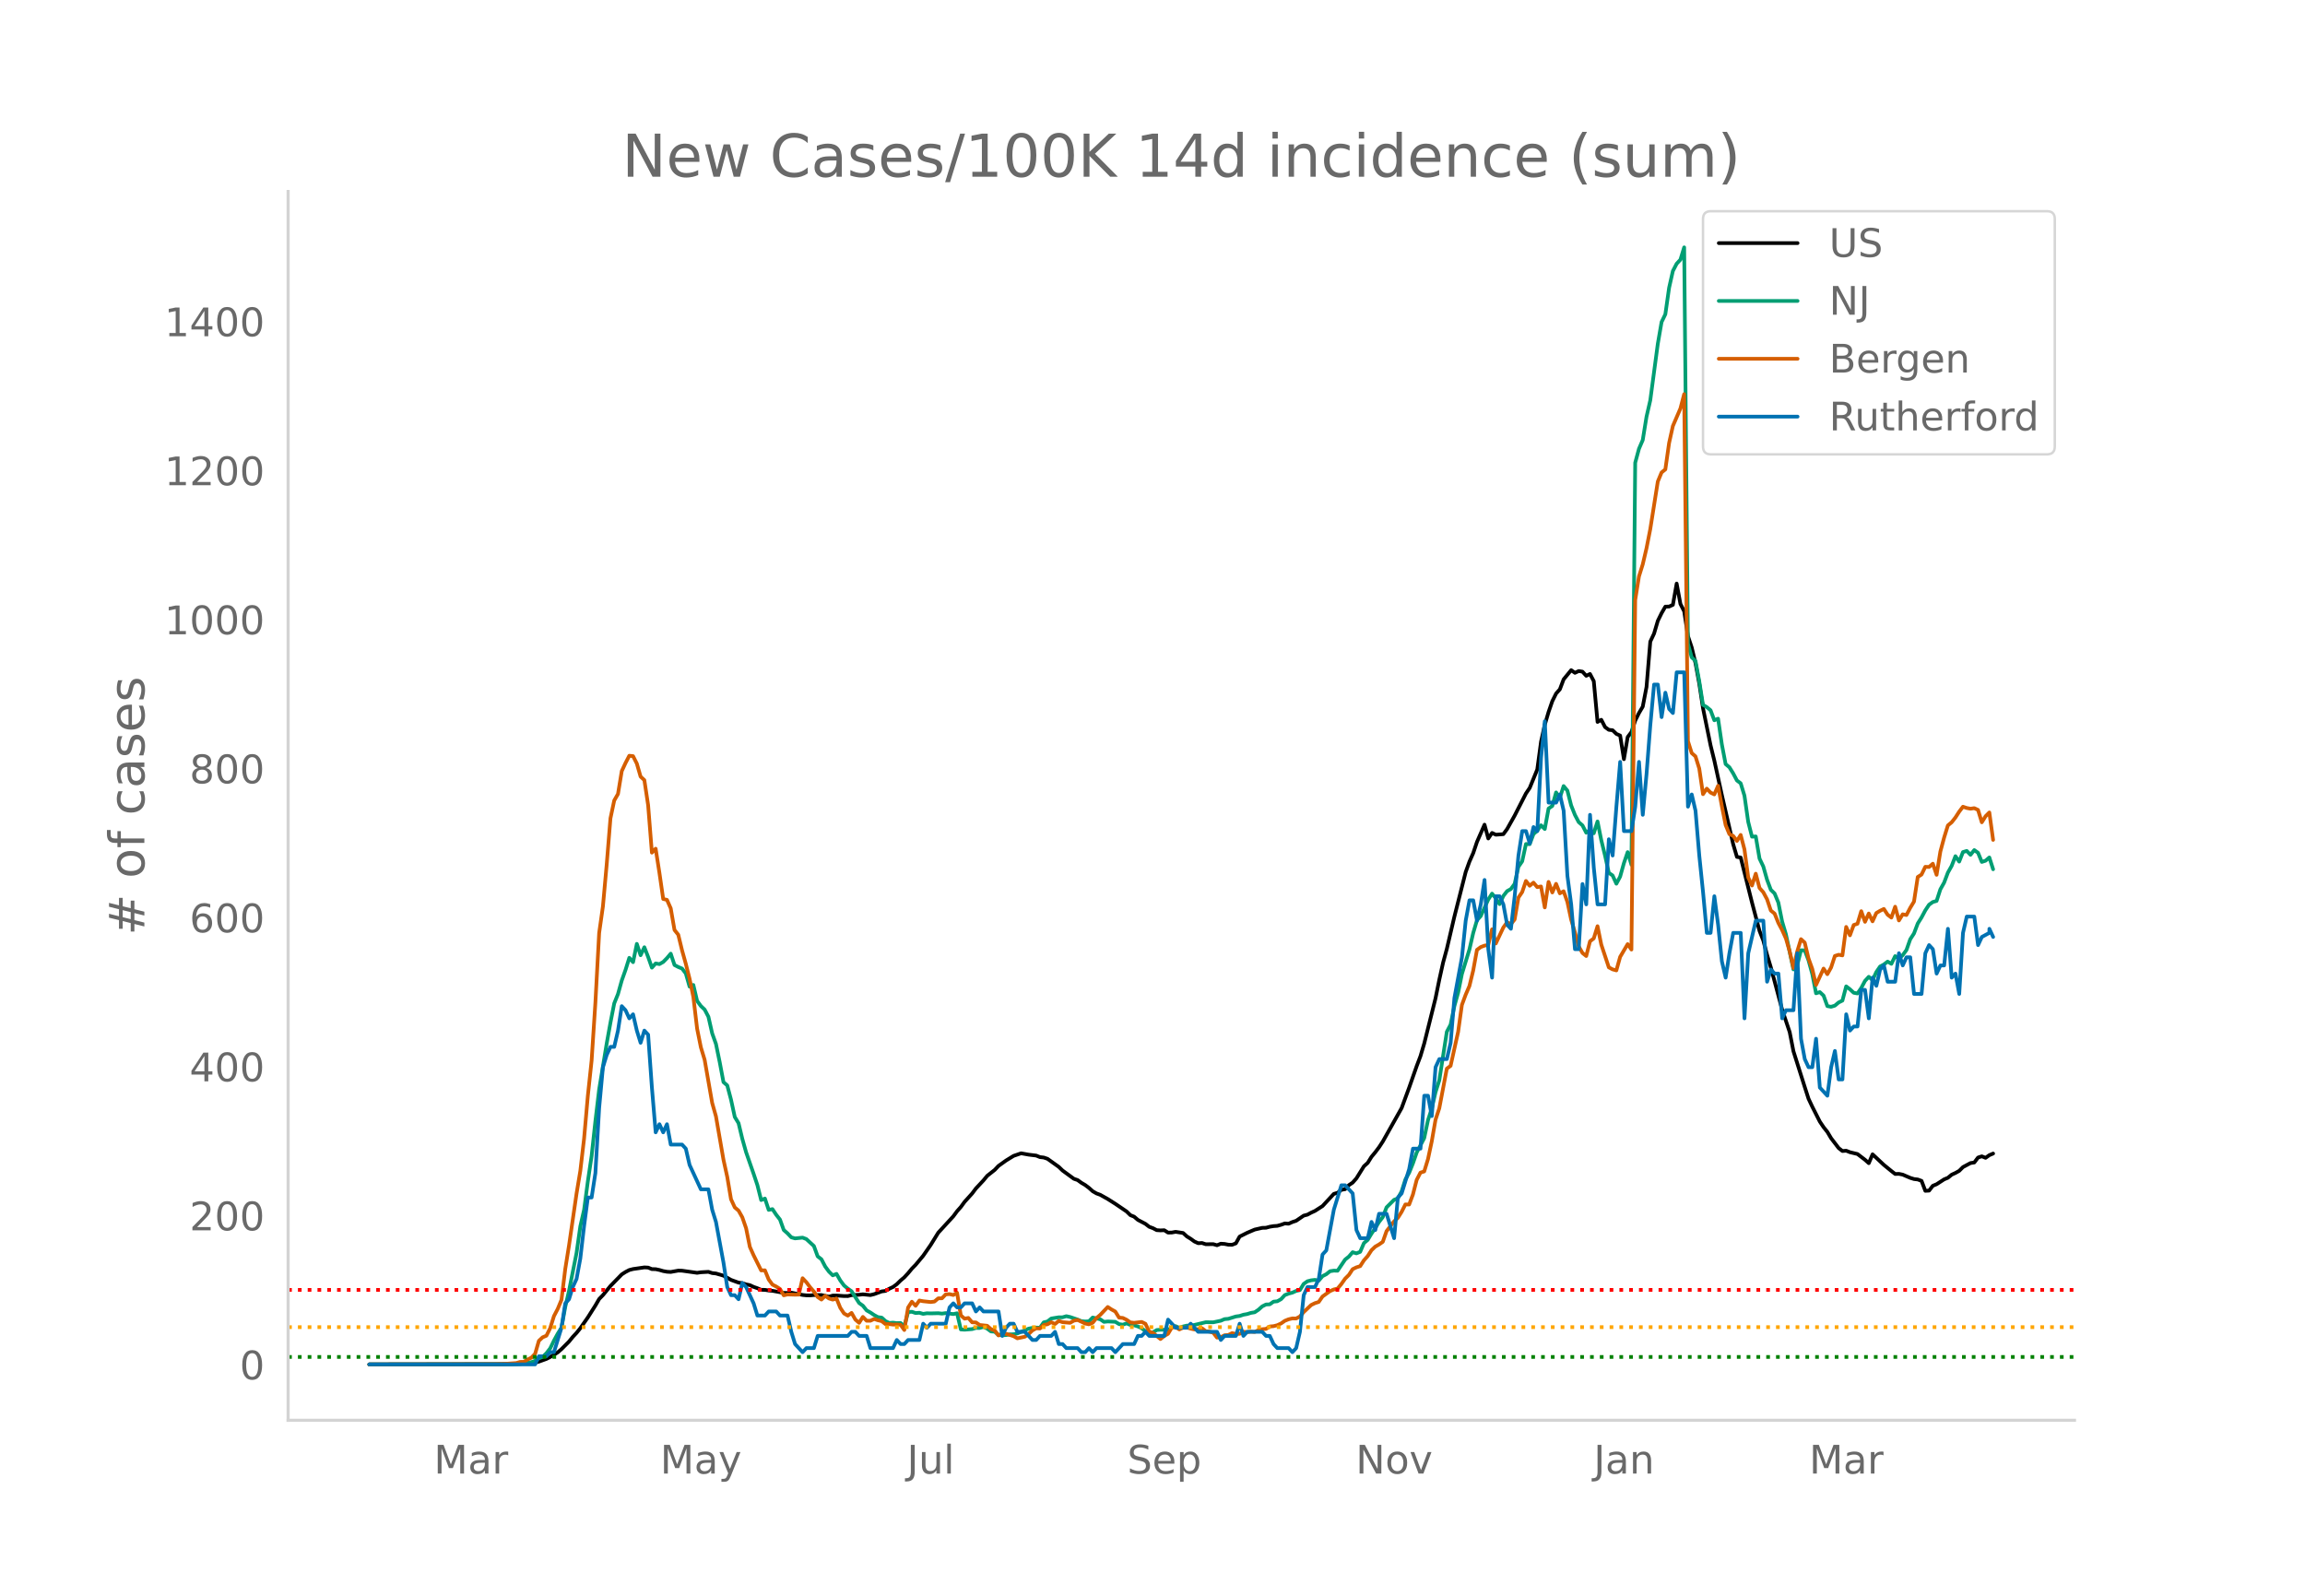 <svg height="864" viewBox="0 0 936 648" width="1248" xmlns="http://www.w3.org/2000/svg" xmlns:xlink="http://www.w3.org/1999/xlink"><defs><style>*{stroke-linecap:butt;stroke-linejoin:round}</style></defs><g id="figure_1"><path d="M0 648h936V0H0z" style="fill:#fff" id="patch_1"/><g id="axes_1"><path d="M117 576.72h725.4V77.76H117z" style="fill:none" id="patch_2"/><path clip-path="url(#pbec531da31)" d="m149.973 554.039 55.082-.089 6.12-.17 4.59-.273 1.53-.222 1.53-.366 3.06-1.1 1.53-.778 3.06-1.88 1.53-1.326 3.06-3.076 1.53-1.88 1.53-1.643 1.53-1.895 3.061-4.388 3.06-4.828 1.53-2.635 1.53-1.574 3.06-3.723 4.59-4.705 1.53-.982 1.53-.795 1.53-.396 4.59-.662 1.53.074 1.531.618 1.53.026 1.53.325 1.53.444 1.53.276 1.53.085 3.06-.55 1.53.038 6.12.862 1.53-.227 3.06-.173 1.53.5 1.531.167 3.06.887 3.06 1.718 3.06 1.105 1.53.217 1.53.499 1.53.313 1.53.713 1.53.536 1.53.657 1.53.012 1.53.252 1.53.133 4.591.847 1.53.026 1.53-.136 4.59.945 1.53.156 1.53.024 1.53-.149 3.06.01 3.06.664 1.53-.452 1.53-.023 3.06.213 1.531.008 1.53-.379 3.06-.15 1.53-.179 3.06.303 1.53-.378 3.06-1.116 1.53-.196 1.53-.877 1.53-.715 1.53-1.13 1.53-1.5 1.53-1.302 1.53-1.657 1.53-1.847 1.531-1.564 3.06-3.665 3.06-4.41 3.06-4.96 6.12-6.66 1.53-2.072 1.53-1.725 1.53-2.093 3.06-3.385 1.53-2.034 3.061-3.28 1.53-1.856 3.06-2.417 1.53-1.614 3.06-2.19 3.06-1.881 3.06-1.047 3.06.55 3.06.374 1.53.621 1.53.17 1.531.518 4.59 3.283 1.53 1.476 4.59 3.356 1.53.528 1.53 1.107 1.53.9 1.53 1.153 1.53 1.372 1.53.886 1.53.561 3.06 1.717 3.061 1.938 4.59 3.118 1.53 1.489 1.53.624 1.53 1.307 3.06 1.605 1.53 1.19 1.53.566 1.53.802 1.53.096 1.53-.075 1.53.974 1.53-.034 1.53-.283 3.061.47 1.53 1.405 1.53.945 1.53 1.105 1.53.696 1.53-.093 1.53.508 3.06-.03 1.53.446 1.53-.629 1.53.1 1.53.297 1.53.04 1.53-.586 1.53-2.745 3.061-1.537 3.06-1.305 3.06-.696 1.53-.043 1.53-.413 1.53-.258 1.53-.102 1.53-.432 1.53-.55 1.53.119 1.53-.688 1.53-.505 3.06-2.088 1.53-.403 1.531-.826 1.53-.69 3.06-1.968 4.59-4.943 1.53-.459 1.53-1.182 1.53-.279 1.53-1.635 1.53-1.034 1.53-1.728 3.06-4.91 1.53-1.377 1.53-2.454 1.53-1.843 1.531-2.031 1.53-2.333 7.65-13.603 3.06-8.302 3.06-8.746 1.53-4.03 1.53-5.144 4.59-18.378 1.53-7.525 1.531-6.898 1.53-5.623 3.06-13.07 4.59-18.109 1.53-4.242 1.53-3.45 1.53-4.544 3.06-7 1.53 5.6 1.53-2.249 1.53.727 3.06-.227 1.53-2.085 3.061-5.456 4.59-8.989 1.53-2.264 3.06-7.47 1.53-11.278 1.53-6.885 1.53-5.188 1.53-4.412 1.53-3.068 1.53-1.725 1.53-4.041 3.06-3.734 1.531 1.084 1.53-.723 1.53.247 1.53 1.68 1.53-.742 1.53 2.92 1.53 16.556 1.53-.869 1.53 2.962 1.53 1.112 1.53.173 1.53 1.477 1.53.681 1.53 9.585 1.53-8.985 1.53-2.03 1.53-4.642 1.53-3.076 1.531-2.6 1.53-7.999 1.53-18.41 1.53-3.248 1.53-5.182 1.53-3.131 1.53-2.638 1.53-.03 1.53-.698 1.53-8.636 1.53 8.274 1.53 2.989 1.53 10.08 1.53 4.606 1.53 6.36 1.53 8.311 1.53 10.04 3.061 15.026 1.53 6.204 3.06 13.99 4.59 19.948 1.53 5.167 1.53.254 4.59 18.292 3.06 11.534 1.53 3.888 1.53 5.8 1.53 5.084 4.591 17.188 3.06 9.105 1.53 7.789 4.59 14.506 1.53 4.752 1.53 3.251 3.06 6.036 1.53 2.276 1.53 1.916 1.53 2.568 3.06 3.998 1.531 1.191 1.53-.12 1.53.61 3.06.734 3.06 2.344 1.53 1.37 1.53-3.6 4.59 4.303 3.06 2.494 1.53 1.189 1.53-.043 1.53.309 3.061 1.316 1.53.474 1.53.181 1.53.562 1.53 4.044 1.53-.086 1.53-1.967 1.53-.627 3.06-1.98 1.53-.633 1.53-1.259 1.53-.702 1.53-.86 1.53-1.522 3.06-1.636 1.531-.226 1.53-2.025 1.53-.482 1.53.611 1.53-1.09 1.53-.646h0" style="fill:none;stroke:#000;stroke-linecap:round;stroke-width:1.5" id="line2d_1"/><path clip-path="url(#pbec531da31)" d="m149.973 554.04 58.142-.099 4.59-.235 3.06-.579 1.53-.538 1.53-1.046 1.53-.542 1.53-1.498 1.53-1.963 1.53-3.15 1.53-2.818 1.53-2.449 1.53-8.407 1.53-6.568 3.06-15.373 1.53-10.806 1.531-6.704 1.53-11.582 1.53-10.311 1.53-14.117 1.53-12.907 3.06-18.592 1.53-8.5 1.53-7.814 1.53-3.801 1.53-5.492 1.53-4.306 1.53-4.895 1.53 1.758 1.53-7.426 1.53 4.609 1.53-3.243 1.53 3.934 1.531 4.347 1.53-1.703 1.53.272 1.53-.868 1.53-1.557 1.53-1.82 1.53 4.613 1.53.804 1.53.627 1.53 1.99 1.53 5.354 1.53-.688 1.53 6.47 1.53 2.084 1.53 1.451 1.53 2.91 1.53 6.744 1.531 4.282 1.53 7.43 1.53 8.104 1.53 1.321 1.53 5.778 1.53 7.044 1.53 2.51 1.53 6.371 1.53 5.42 3.06 8.792 1.53 4.575 1.53 6.07 1.53-.613 1.53 4.599 1.53-.304 1.53 2.29 1.53 1.948 1.531 4.245 1.53 1.352 1.53 1.618 1.53.43 3.06-.307 1.53.586 3.06 2.82 1.53 4.197 1.53 1.182 1.53 2.94 1.53 2.081 1.53 1.502 1.53-.586 1.53 2.654 1.53 2.061 1.531 1.27 1.53 1.07 3.06 4.763 1.53 1.1 1.53 1.91 1.53.856 1.53 1.035 1.53.838 1.53.198 1.53 1.42 1.53.747 1.53-.126 1.53.204 1.53-.068 1.53 1.335 1.53-5.75 1.53-.136 1.531.518 1.53-.113 1.53.45 1.53-.245 1.53.054 3.06-.078 1.53.16 1.53-.208 3.06.395 1.53-.32 1.53 6.564 1.53.102 3.06-.245 1.53-.456 1.531.006 1.53-.439 1.53.705 1.53 1.145 1.53.095 1.53 1.363 1.53.099 1.53-.09 1.53-.282 1.53-.037 1.53-.34 4.59-1.953 1.53-.306 1.53-.123 1.53.065 1.53-2.18 1.531-.362 1.53-1.199 3.06-.5h1.53l1.53-.45 1.53.334 3.06 1.042 1.53.65 1.53.134 1.53-.079 1.53-1.54 3.06.72 1.53 1.049 1.53-.164 3.061.14 1.53.933 1.53.239 1.53-.549 1.53.668 1.53.112 1.53.484 1.53.725 1.53 1.19 1.53.722 1.53-.242 1.53-.947 1.53-.126 3.06.04 1.53-.947 1.53-.541 1.531.695 1.53-.555 1.53-.365 1.53.085 3.06-.715 3.06-.736 3.06.03 3.06-.64 1.53-.65 1.53-.13 3.06-.947 1.53-.204 1.53-.508 1.531-.269 1.53-.477 1.53-.252 1.53-1.025 1.53-1.366 1.53-.767 1.53-.068 1.53-1.083 1.53-.153 1.53-.862 1.53-1.656 1.53-.59 1.53-.404 1.53-.692 1.53-.344 1.53-2.5 1.53-1.08 1.531-.389 1.53-.18 1.53.306 1.53-1.812 1.53-.787 1.53-1.216 1.53-.238 1.53.044 3.06-4.53 1.53-1.223 1.53-1.775 1.53.463 1.53-.613 1.53-3.56 1.53-1.288 1.53-2.544 1.53-2.245 1.531-2.49 1.53-1.973 1.53-3.972 3.06-3.055 1.53-.6 1.53-2.847 1.53-4.814 1.53-2.725 1.53-3.802 1.53-4.404 3.06-5.88 1.53-7.256 1.53-4.752 1.53-6.615 1.53-4.84 3.061-19.707 1.53-2.899 1.53-7.501 1.53-5.488 1.53-7.562 3.06-9.988 1.53-6.66 1.53-5.188 1.53-1.696 3.06-6.728 1.53-2.378 1.53 1.877 1.53 2.381 1.53-3.307 1.53-1.976 1.531-.848 1.53-2.082 1.53-6.939 1.53-2.231 1.53-7.024 1.53.061 1.53-4.091 1.53-1.376 1.53-2.204 1.53 1.516 1.53-8.305 1.53-1.073 1.53-5.478 1.53 2.18 1.53-4.762 1.53 1.833 1.53 6.019 1.531 3.86 1.53 2.912 1.53 1.335 1.53 2.974 1.53-1.179 1.53 1.418 1.53-4.804 1.53 7.634 1.53 6.248 1.53 6.997 1.53 1.052 1.53 3.349 1.53-2.865 1.53-5.467 1.53-4.497 1.53 5.127 1.53-163.242 1.53-5.658 1.531-3.553 1.53-9.453 1.53-6.68 3.06-22.953 1.53-8.833 1.53-3.165 1.53-10.764 1.53-6.8 1.53-2.943 1.53-1.662 1.53-4.994 1.53 160.919 1.53 5.576 1.53 1.407 1.53 8.281 1.53 9.61 1.53.896 1.531 1.274 1.53 4.067 1.53-.647 1.53 10.45 1.53 7.993 1.53 1.29 1.53 2.47 1.53 2.889 1.53 1.151 1.53 5.032 1.53 10.655 1.53 5.992 1.53-.095 1.53 8.986 1.53 3.202 1.53 5.39 1.53 4.084 1.531 1.498 1.53 3.714 1.53 7.678 1.53 5.167 3.06 14.274 1.53-1.646 1.53-6.125 1.53.045 1.53 4.026 1.53 5.56 1.53 7.838 1.53-.487 1.53 1.427 1.53 4.265 1.53.276 1.53-.467 1.53-1.288 1.531-.756 1.53-5.78 1.53 1.171 1.53 1.424 1.53.283 1.53-2.221 1.53-2.875 1.53-1.666 1.53 1.352 1.53-3.297 1.53-2.238 1.53-.814 1.53-1.182 1.53.913 1.53-3.134 1.53 1.09 1.53-1.458 1.531-2.116 1.53-4.357 1.53-2.364 1.53-4.043 1.53-2.446 1.53-2.875 1.53-2.306 1.53-1.094 1.53-.443 1.53-4.71 1.53-2.723 1.53-4.07 1.53-2.722 1.53-3.938 1.53 2.194 1.53-3.87 1.53-.467 1.53 1.581 1.531-1.918 1.53 1.09 1.53 3.717 1.53-.494 1.53-1.322 1.53 4.79h0" style="fill:none;stroke:#009e73;stroke-linecap:round;stroke-width:1.5" id="line2d_2"/><path clip-path="url(#pbec531da31)" d="m149.973 554.04 50.492-.097 4.59-.13 4.59-.325 1.53-.454 1.53-.033 1.53-.94 1.53-.747 1.53-1.558 1.53-5.29 1.53-1.429 1.53-.649 1.53-3.051 1.53-4.9 1.53-2.922 1.53-3.7 1.53-12.496 1.53-9.575 3.06-21.064 1.53-9.218 1.531-13.113 1.53-17.397 1.53-14.313 1.53-23.434 1.53-28.367 1.53-10.776 1.53-16.975 1.53-18.792 1.53-7.238 1.53-2.662 1.53-9.282 1.53-3.278 1.53-2.954 1.53.162 1.53 3.019 1.53 5.29 1.53 1.428 1.53 10.16 1.531 19.279 1.53-1.59 1.53 9.834 1.53 10.58 1.53.358 1.53 3.44 1.53 8.796 1.53 1.915 1.53 6.329 1.53 5.485 1.53 6.07 1.53 7.367 1.53 12.886 1.53 7.595 1.53 5.063 3.06 17.527 1.531 5.42 3.06 17.656 1.53 6.946 1.53 9.088 1.53 3.31 1.53 1.299 1.53 2.726 1.53 4.415 1.53 7.594 1.53 3.408 3.06 6.135 1.53-.033 1.53 3.733 1.53 2.077 1.53.779 1.53.974 1.531 2.596 1.53-.357 3.06.098 1.53-.033 1.53-6.653 1.53 1.622 1.53 2.045 1.53 1.753 1.53 2.207 1.53 1.038 1.53-1.525 1.53 1.071 1.53.487 1.53-.454 1.53 3.765 1.53 2.304 1.531.876 1.53-1.103 1.53 2.694 1.53 1.33 1.53-2.401 1.53 1.558h1.53l1.53-.714 1.53.519 1.53.357 1.53 1.2h1.53l1.53.195 1.53-.032 1.53.097 1.53 2.143 1.53-9.12 1.53-2.37 1.531 1.655 1.53-2.142 1.53.292 3.06.325 1.53-.195 1.53-1.298 1.53-.033 1.53-1.59 1.53-.098 1.53.357 1.53-.908 1.53 9.185 1.53 1.33 1.53-.291 1.53 1.785 1.53.032 1.531 1.039 3.06.324 1.53 1.364 1.53.551 1.53 2.013 1.53-.78 1.53.098 3.06.974 1.53.876 3.06-.65 1.53-1.103 1.53-1.46 1.53-.844 1.53.065 1.53-1.428 1.531-.292 1.53-.844 1.53.746 1.53-1.266 1.53.52 3.06.26 1.53-.877 1.53-.292 3.06 1.46 1.53.325 1.53-.649 1.53-1.883 1.53-1.298 3.06-3.213 1.53 1.006 1.531.844 1.53 2.467 1.53.13 1.53.746 1.53 1.071 1.53.162 3.06-.357 1.53.747 1.53 3.18 1.53.52 3.06 2.5 1.53-1.267 1.53-.844 1.53-2.564 1.53-.227 1.531 1.006 1.53-.746 1.53-.065 1.53.487 1.53.324 1.53-.13 1.53-.357 1.53 1.169 1.53.195 1.53.454 1.53 1.98 1.53-.162 1.53-.78 1.53-.13 1.53-.746 1.53.325 1.53-.033 1.53-.843 1.531.13 1.53-.195 1.53.13 1.53-.715 1.53-.389 1.53-.13 1.53-.974 1.53-.13 1.53-.389 1.53-.714 1.53-1.071 1.53-.617 1.53-.357 1.53.033 1.53-.812 1.53-1.785 3.061-2.888 1.53-.747 1.53-.487 1.53-2.207 3.06-2.207 1.53-.65 1.53-.356 1.53-1.85 1.53-2.175 1.53-1.525 1.53-2.337 1.53-.747 1.53-.486 1.53-2.37 1.53-1.72 1.53-2.37 1.53-1.46 1.531-.876 1.53-1.071 1.53-4.35 3.06-3.96 1.53-1.427 1.53-2.435 1.53-3.018 1.53.032 1.53-4.057 1.53-5.94 1.53-2.953 1.53-.487 1.53-4.998 1.53-7.206 1.53-8.795 1.53-4.642 3.061-16.098 1.53-1.136 3.06-13.795 1.53-10.938 1.53-4.154 1.53-3.538 1.53-6.296 1.53-8.374 1.53-1.136 1.53-.584 1.53-.26 1.53-6.362 1.53 5.745 3.06-6.491 1.53-2.11 1.531.747 1.53-1.883 1.53-8.893 1.53-2.24 1.53-4.511 1.53 1.947 1.53-1.266 1.53 1.818 1.53-.26 1.53 8.504 1.53-10.354 1.53 4.285 1.53-3.506 1.53 3.863 1.53-.844 1.53 4.317 1.53 7.173 1.531 5.193 1.53 5.68 1.53 2.694 1.53 1.233 1.53-5.972 1.53-1.169 1.53-4.966 1.53 7.498 3.06 9.218 1.53.811 1.53.422 1.53-5.485 3.06-5.193 1.53 2.207 1.53-141.902 1.53-9.607 1.531-4.9 1.53-6.525 1.53-7.79 3.06-19.311 1.53-3.7 1.53-1.233 1.53-10.744 1.53-6.88 3.06-7.109 1.53-5.842 1.53 140.928 1.53 4.836 1.53 1.33 1.53 4.934 1.53 10.419 1.53-2.24 1.531 1.59 1.53.747 1.53-3.505 1.53 8.276 1.53 7.66 1.53 3.7 1.53.714 1.53 2.045 1.53-2.434 1.53 5.874 1.53 11.393 1.53 3.278 1.53-4.804 1.53 5.81 1.53 1.72 1.53 2.857 1.53 4.576 1.531 1.233 1.53 3.798 1.53 2.888 1.53 3.408 1.53 5.258 1.53 6.784 1.53-6.719 1.53-5.03 1.53 1.395 1.53 6.427 1.53 4.251 1.53 6.524 3.06-6.653 1.53 2.272 1.53-2.727 1.53-4.674 1.53-.486 1.531.26 1.53-11.555 1.53 3.408 1.53-4.187 1.53-.52 1.53-5.095 1.53 4.316 1.53-3.375 1.53 3.18 1.53-3.375 1.53-.909 1.53-.746 1.53 2.337 1.53 1.168 1.53-4.414 1.53 5.583 1.53-2.5 1.531.293 1.53-2.922 1.53-2.531 1.53-9.997 1.53-.974 1.53-3.148 1.53.065 1.53-1.33 1.53 4.51 1.53-9.444 1.53-5.68 1.53-4.934 1.53-1.265 1.53-1.948 1.53-2.37 1.53-2.012 1.53.52 1.53.292 1.531-.227 1.53.714 1.53 5.03 1.53-2.466 1.53-1.526 1.53 11.133h0" style="fill:none;stroke:#d55e00;stroke-linecap:round;stroke-width:1.5" id="line2d_3"/><path clip-path="url(#pbec531da31)" d="M149.973 554.04h67.322l1.53-3.306h3.06l1.53-1.653h1.53l3.06-9.919 1.53-9.918 1.53-1.653 1.53-4.96 1.53-3.306 1.53-8.265 1.531-13.225 1.53-11.571h1.53l1.53-9.919 1.53-26.45 1.53-16.53 1.53-4.96 1.53-3.305h1.53l1.53-6.613 1.53-9.918 1.53 1.653 1.53 3.306 1.53-1.653 1.53 6.612 1.53 4.96 1.53-4.96 1.53 1.653 1.531 21.49 1.53 18.184 1.53-3.306 1.53 3.306 1.53-3.306 1.53 8.266h4.59l1.53 1.653 1.53 6.612 4.59 9.918h3.06l1.53 8.266 1.531 4.96 3.06 16.53 1.53 9.918 1.53 3.307h1.53l1.53 1.653 1.53-6.613 1.53 1.653 3.06 6.613 1.53 4.959h3.06l1.53-1.653h3.06l1.53 1.653h3.061l1.53 6.612 1.53 4.96 3.06 3.306 1.53-1.653h3.06l1.53-4.96h12.241l1.53-1.653h1.53l1.53 1.653h3.06l1.53 4.96h9.18l1.53-3.306 1.53 1.653h1.53l1.53-1.653h4.591l1.53-6.613 1.53 1.653 1.53-1.653h6.12l1.53-6.612 1.53-1.653 1.53 1.653h1.53l1.53-1.653h3.06l1.53 3.306 1.531-1.653 1.53 1.653h6.12l1.53 9.918 1.53-3.306 1.53-1.653h1.53l1.53 3.306h3.06l3.06 3.307h1.53l1.53-1.654h4.591l1.53-1.653 1.53 4.96h1.53l1.53 1.653h4.59l1.53 1.653h1.53l1.53-1.653 1.53 1.653 1.53-1.653h6.12l1.531 1.653 3.06-3.306h4.59l1.53-3.307h1.53l1.53-1.653 1.53 1.653h6.12l1.53-6.612 3.06 3.306h4.591l1.53-1.653 3.06 3.306h7.65l1.53 3.307 1.53-1.654h4.59l1.53-4.959 1.53 4.96 1.531-1.654h6.12l1.53 1.653h1.53l1.53 3.307 1.53 1.653h4.59l1.53 1.653 1.53-1.653 1.53-6.613 1.53-14.877 1.53-3.307h3.061l1.53-3.306 1.53-9.918 1.53-1.653 3.06-16.531 3.06-9.919h1.53l3.06 3.307 1.53 14.877 1.53 3.306h3.06l1.53-6.612 1.53 3.306 1.531-6.612h3.06l3.06 9.918 1.53-16.53 1.53-1.653 3.06-9.919 1.53-8.265h3.06l1.53-21.49h1.53l1.53 8.265 1.53-19.837 1.53-3.306h3.061l1.53-6.612 1.53-18.184 3.06-16.531 1.53-14.878 1.53-8.265h1.53l1.53 8.265 1.53-6.612 1.53-9.919 1.53 28.103 1.53 11.571 1.53-33.061h1.53l1.53 3.306 1.53 8.265 1.531 1.653 1.53-13.224 1.53-16.531 1.53-9.919h1.53l1.53 4.96 1.53-6.613 1.53 1.653 1.53-29.755 1.53-14.878 1.53 33.062h3.06l1.53-3.306 1.53 6.612 1.53 26.45 1.53 11.57 1.531 18.185h1.53l1.53-26.45 1.53 8.266 1.53-36.368 1.53 21.49 1.53 14.878h3.06l1.53-26.45 1.53 6.613 1.53-19.837 1.53-18.184 1.53 28.102h3.06l1.53-9.918 1.53-18.184 1.531 21.49 1.53-16.53 1.53-19.838 1.53-16.53h1.53l1.53 13.224 1.53-9.918 1.53 6.612 1.53 1.653 1.53-16.53h3.06l1.53 54.55 1.53-4.958 1.53 6.612 1.53 18.184 1.53 14.878 1.53 16.53h1.531l1.53-14.877 1.53 11.571 1.53 14.878 1.53 6.612 1.53-9.918 1.53-8.266h3.06l1.53 34.715 1.53-26.45 3.06-13.224h3.06l1.53 24.796 1.53-4.959 1.531 1.653h1.53l1.53 18.184 1.53-3.306h3.06l1.53-23.143 1.53 34.714 1.53 8.266 1.53 3.306h1.53l1.53-11.572 1.53 19.837 3.06 3.307 1.53-11.572 1.53-6.612 1.53 11.571h1.531l1.53-26.449 1.53 6.612 1.53-1.653h1.53l1.53-14.877h1.53l1.53 11.571 1.53-16.53 1.53 3.305 1.53-6.612 1.53-1.653 1.53 6.612h3.06l1.53-11.571 1.53 4.959 1.531-3.306h1.53l1.53 14.878h3.06l1.53-16.531 1.53-3.306 1.53 1.653 1.53 9.918 1.53-3.306h1.53l1.53-14.878 1.53 19.837 1.53-1.653 1.53 8.266 1.53-24.797 1.53-6.612h3.061l1.53 11.572 1.53-3.307 3.06-1.653v-1.653l1.53 3.306h0" style="fill:none;stroke:#0072b2;stroke-linecap:round;stroke-width:1.5" id="line2d_4"/><path clip-path="url(#pbec531da31)" d="M117 551.014h725.4" style="fill:none;stroke:green;stroke-dasharray:1.5,2.475;stroke-dashoffset:0;stroke-width:1.5" id="line2d_5"/><path clip-path="url(#pbec531da31)" d="M117 538.912h725.4" style="fill:none;stroke:orange;stroke-dasharray:1.5,2.475;stroke-dashoffset:0;stroke-width:1.5" id="line2d_6"/><path clip-path="url(#pbec531da31)" d="M117 523.784h725.4" style="fill:none;stroke:red;stroke-dasharray:1.5,2.475;stroke-dashoffset:0;stroke-width:1.5" id="line2d_7"/><path d="M117 576.72V77.76" style="fill:none;stroke:#d3d3d3;stroke-linecap:square;stroke-linejoin:miter;stroke-width:1.25" id="patch_3"/><path d="M117 576.72h725.4" style="fill:none;stroke:#d3d3d3;stroke-linecap:square;stroke-linejoin:miter;stroke-width:1.25" id="patch_4"/><g id="matplotlib.axis_1"><g id="xtick_1"><g style="fill:#696969" transform="matrix(.16 0 0 -.16 176.19 598.378)" id="text_1"><defs><path d="M9.813 72.906h14.703l18.593-49.61 18.703 49.61h14.704V0H66.89v64.016l-18.797-50h-9.907l-18.796 50V0H9.813z" id="DejaVuSans-77"/><path d="M34.281 27.484q-10.89 0-15.093-2.484-4.204-2.484-4.204-8.5 0-4.781 3.157-7.594 3.156-2.797 8.562-2.797 7.485 0 12 5.297 4.516 5.297 4.516 14.078v2zm17.922 3.72V0H43.22v8.297Q40.14 3.328 35.547.953q-4.594-2.375-11.234-2.375-8.391 0-13.36 4.719Q6 8.016 6 15.922q0 9.219 6.172 13.906 6.187 4.688 18.437 4.688h12.61v.89q0 6.203-4.078 9.594-4.078 3.39-11.453 3.39-4.688 0-9.141-1.124-4.438-1.125-8.531-3.375v8.312q4.921 1.906 9.562 2.844 4.64.953 9.031.953 11.875 0 17.735-6.156 5.86-6.14 5.86-18.64z" id="DejaVuSans-97"/><path d="M41.11 46.297q-1.516.875-3.297 1.281Q36.03 48 33.89 48q-7.625 0-11.703-4.953-4.079-4.953-4.079-14.234V0H9.08v54.688h9.03v-8.5q2.844 4.984 7.375 7.39Q30.031 56 36.531 56q.922 0 2.047-.125 1.125-.11 2.484-.36z" id="DejaVuSans-114"/></defs><use xlink:href="#DejaVuSans-77"/><use x="86.279" xlink:href="#DejaVuSans-97"/><use x="147.559" xlink:href="#DejaVuSans-114"/></g></g><g id="xtick_2"><g style="fill:#696969" transform="matrix(.16 0 0 -.16 268.078 598.378)" id="text_2"><defs><path d="M32.172-5.078q-3.797-9.766-7.422-12.735-3.61-2.984-9.656-2.984H7.906v7.516h5.282q3.703 0 5.75 1.765Q21-9.766 23.483-3.219l1.61 4.094-22.11 53.813H12.5l17.094-42.766 17.093 42.766h9.516z" id="DejaVuSans-121"/></defs><use xlink:href="#DejaVuSans-77"/><use x="86.279" xlink:href="#DejaVuSans-97"/><use x="147.559" xlink:href="#DejaVuSans-121"/></g></g><g id="xtick_3"><g style="fill:#696969" transform="matrix(.16 0 0 -.16 368.299 598.378)" id="text_3"><defs><path d="M9.813 72.906h9.859V5.078q0-13.187-5-19.14-5-5.954-16.094-5.954h-3.75v8.297h3.078q6.531 0 9.219 3.672Q9.813-4.39 9.813 5.078z" id="DejaVuSans-74"/><path d="M8.5 21.578v33.11h8.984V21.922q0-7.766 3.016-11.656 3.031-3.875 9.094-3.875 7.265 0 11.484 4.64 4.234 4.64 4.234 12.656v31h8.985V0h-8.984v8.406Q42.047 3.422 37.718 1q-4.313-2.422-10.032-2.422-9.421 0-14.312 5.86Q8.5 10.296 8.5 21.578zM31.11 56z" id="DejaVuSans-117"/><path d="M9.422 75.984h8.984V0H9.422z" id="DejaVuSans-108"/></defs><use xlink:href="#DejaVuSans-74"/><use x="29.492" xlink:href="#DejaVuSans-117"/><use x="92.871" xlink:href="#DejaVuSans-108"/></g></g><g id="xtick_4"><g style="fill:#696969" transform="matrix(.16 0 0 -.16 457.735 598.378)" id="text_4"><defs><path d="M53.516 70.516V60.89q-5.61 2.687-10.594 4-4.984 1.328-9.625 1.328-8.047 0-12.422-3.125t-4.375-8.89q0-4.845 2.906-7.313 2.907-2.453 11.016-3.97l5.953-1.218q11.031-2.11 16.281-7.406 5.25-5.297 5.25-14.172 0-10.61-7.11-16.078-7.093-5.469-20.812-5.469-5.172 0-11.015 1.172Q13.14.922 6.89 3.219v10.156q6-3.36 11.765-5.078 5.766-1.703 11.328-1.703 8.438 0 13.032 3.312 4.593 3.328 4.593 9.485 0 5.359-3.297 8.39-3.296 3.032-10.812 4.547L27.484 33.5q-11.03 2.188-15.968 6.875-4.922 4.688-4.922 13.047 0 9.672 6.812 15.234 6.813 5.563 18.766 5.563 5.14 0 10.453-.938 5.328-.922 10.89-2.765z" id="DejaVuSans-83"/><path d="M56.203 29.594v-4.39H14.891q.593-9.282 5.593-14.142 5-4.859 13.938-4.859 5.172 0 10.031 1.266 4.86 1.265 9.656 3.812v-8.5Q49.266.734 44.187-.344 39.11-1.422 33.892-1.422q-13.094 0-20.735 7.61-7.64 7.625-7.64 20.625 0 13.421 7.25 21.296Q20.016 56 32.328 56q11.031 0 17.453-7.11 6.422-7.093 6.422-19.296zm-8.984 2.64q-.094 7.36-4.125 11.75-4.032 4.407-10.672 4.407-7.516 0-12.031-4.25-4.516-4.25-5.203-11.97z" id="DejaVuSans-101"/><path d="M18.11 8.203v-29H9.077v75.484h9.031v-8.296q2.844 4.875 7.157 7.234Q29.594 56 35.594 56q9.968 0 16.187-7.906 6.235-7.907 6.235-20.797T51.78 6.484q-6.218-7.906-16.187-7.906-6 0-10.328 2.375-4.313 2.375-7.157 7.25zm30.578 19.094q0 9.906-4.079 15.547-4.078 5.64-11.203 5.64-7.14 0-11.218-5.64-4.079-5.64-4.079-15.547 0-9.906 4.078-15.547 4.079-5.64 11.22-5.64 7.124 0 11.202 5.64t4.078 15.547z" id="DejaVuSans-112"/></defs><use xlink:href="#DejaVuSans-83"/><use x="63.477" xlink:href="#DejaVuSans-101"/><use x="125" xlink:href="#DejaVuSans-112"/></g></g><g id="xtick_5"><g style="fill:#696969" transform="matrix(.16 0 0 -.16 550.533 598.378)" id="text_5"><defs><path d="M9.813 72.906h13.28l32.329-60.984v60.984h9.562V0h-13.28L19.39 60.984V0H9.813z" id="DejaVuSans-78"/><path d="M30.61 48.39q-7.22 0-11.422-5.64-4.204-5.64-4.204-15.453 0-9.813 4.172-15.453 4.188-5.64 11.453-5.64 7.188 0 11.375 5.655 4.203 5.672 4.203 15.438 0 9.719-4.203 15.406-4.187 5.688-11.375 5.688zm0 7.61q11.718 0 18.406-7.625 6.703-7.61 6.703-21.078 0-13.422-6.703-21.078-6.688-7.64-18.407-7.64-11.765 0-18.437 7.64-6.656 7.656-6.656 21.078 0 13.469 6.656 21.078Q18.844 56 30.609 56z" id="DejaVuSans-111"/><path d="M2.984 54.688H12.5L29.594 8.797l17.093 45.89h9.516L35.687 0H23.485z" id="DejaVuSans-118"/></defs><use xlink:href="#DejaVuSans-78"/><use x="74.805" xlink:href="#DejaVuSans-111"/><use x="135.986" xlink:href="#DejaVuSans-118"/></g></g><g id="xtick_6"><g style="fill:#696969" transform="matrix(.16 0 0 -.16 647.15 598.378)" id="text_6"><defs><path d="M54.89 33.016V0h-8.984v32.719q0 7.765-3.031 11.61-3.031 3.858-9.078 3.858-7.281 0-11.484-4.64-4.204-4.625-4.204-12.64V0H9.08v54.688h9.03v-8.5q3.235 4.937 7.594 7.374Q30.078 56 35.797 56q9.422 0 14.25-5.828 4.844-5.828 4.844-17.156z" id="DejaVuSans-110"/></defs><use xlink:href="#DejaVuSans-74"/><use x="29.492" xlink:href="#DejaVuSans-97"/><use x="90.771" xlink:href="#DejaVuSans-110"/></g></g><g id="xtick_7"><g style="fill:#696969" transform="matrix(.16 0 0 -.16 734.661 598.378)" id="text_7"><use xlink:href="#DejaVuSans-77"/><use x="86.279" xlink:href="#DejaVuSans-97"/><use x="147.559" xlink:href="#DejaVuSans-114"/></g></g></g><g id="matplotlib.axis_2"><g id="ytick_1"><g style="fill:#696969" transform="matrix(.16 0 0 -.16 97.32 560.119)" id="text_8"><defs><path d="M31.781 66.406q-7.61 0-11.453-7.5Q16.5 51.422 16.5 36.375q0-14.984 3.828-22.484 3.844-7.5 11.453-7.5 7.672 0 11.5 7.5 3.844 7.5 3.844 22.484 0 15.047-3.844 22.531-3.828 7.5-11.5 7.5zm0 7.813q12.266 0 18.735-9.703 6.468-9.688 6.468-28.141 0-18.406-6.468-28.11-6.47-9.687-18.735-9.687-12.25 0-18.718 9.688-6.47 9.703-6.47 28.109 0 18.453 6.47 28.14Q19.53 74.22 31.78 74.22z" id="DejaVuSans-48"/></defs><use xlink:href="#DejaVuSans-48"/></g></g><g id="ytick_2"><g style="fill:#696969" transform="matrix(.16 0 0 -.16 76.96 499.606)" id="text_9"><defs><path d="M19.188 8.297h34.421V0H7.33v8.297q5.609 5.812 15.296 15.594 9.703 9.797 12.188 12.64 4.734 5.313 6.609 9 1.89 3.688 1.89 7.25 0 5.813-4.078 9.469-4.078 3.672-10.625 3.672-4.64 0-9.797-1.61-5.14-1.609-11-4.89v9.969Q13.767 71.78 18.938 73q5.188 1.219 9.485 1.219 11.328 0 18.062-5.672 6.735-5.656 6.735-15.125 0-4.5-1.688-8.531-1.672-4.016-6.125-9.485-1.218-1.422-7.765-8.187-6.532-6.766-18.453-18.922z" id="DejaVuSans-50"/></defs><use xlink:href="#DejaVuSans-50"/><use x="63.623" xlink:href="#DejaVuSans-48"/><use x="127.246" xlink:href="#DejaVuSans-48"/></g></g><g id="ytick_3"><g style="fill:#696969" transform="matrix(.16 0 0 -.16 76.96 439.093)" id="text_10"><defs><path d="M37.797 64.313 12.89 25.39h24.906zm-2.594 8.593H47.61V25.391h10.407v-8.203H47.609V0h-9.812v17.188H4.89v9.515z" id="DejaVuSans-52"/></defs><use xlink:href="#DejaVuSans-52"/><use x="63.623" xlink:href="#DejaVuSans-48"/><use x="127.246" xlink:href="#DejaVuSans-48"/></g></g><g id="ytick_4"><g style="fill:#696969" transform="matrix(.16 0 0 -.16 76.96 378.58)" id="text_11"><defs><path d="M33.016 40.375q-6.641 0-10.532-4.547-3.875-4.531-3.875-12.437 0-7.86 3.875-12.438 3.891-4.562 10.532-4.562 6.64 0 10.515 4.562 3.875 4.578 3.875 12.438 0 7.906-3.875 12.437-3.875 4.547-10.515 4.547zm19.578 30.922v-8.984q-3.719 1.75-7.5 2.671-3.782.938-7.5.938-9.766 0-14.922-6.594-5.14-6.594-5.875-19.922 2.875 4.25 7.219 6.516 4.359 2.266 9.578 2.266 10.984 0 17.36-6.672 6.374-6.657 6.374-18.125 0-11.235-6.64-18.032-6.641-6.78-17.672-6.78-12.657 0-19.344 9.687-6.688 9.703-6.688 28.109 0 17.281 8.204 27.563 8.203 10.28 22.015 10.28 3.719 0 7.5-.734t7.89-2.187z" id="DejaVuSans-54"/></defs><use xlink:href="#DejaVuSans-54"/><use x="63.623" xlink:href="#DejaVuSans-48"/><use x="127.246" xlink:href="#DejaVuSans-48"/></g></g><g id="ytick_5"><g style="fill:#696969" transform="matrix(.16 0 0 -.16 76.96 318.068)" id="text_12"><defs><path d="M31.781 34.625q-7.031 0-11.062-3.766-4.016-3.765-4.016-10.343 0-6.594 4.016-10.36Q24.75 6.391 31.78 6.391q7.032 0 11.078 3.78 4.063 3.798 4.063 10.345 0 6.578-4.031 10.343-4.016 3.766-11.11 3.766zm-9.86 4.188q-6.343 1.562-9.89 5.906Q8.5 49.079 8.5 55.329q0 8.733 6.219 13.812 6.234 5.078 17.062 5.078 10.89 0 17.094-5.078 6.203-5.079 6.203-13.813 0-6.25-3.547-10.61-3.531-4.343-9.828-5.906 7.125-1.656 11.094-6.5 3.984-4.828 3.984-11.796 0-10.61-6.468-16.282-6.47-5.656-18.532-5.656-12.047 0-18.531 5.656-6.469 5.672-6.469 16.282 0 6.968 4 11.797 4.016 4.843 11.14 6.5zM18.314 54.39q0-5.657 3.53-8.828 3.548-3.172 9.938-3.172 6.36 0 9.938 3.172 3.593 3.171 3.593 8.828 0 5.672-3.593 8.843-3.578 3.172-9.938 3.172-6.39 0-9.937-3.172-3.532-3.172-3.532-8.843z" id="DejaVuSans-56"/></defs><use xlink:href="#DejaVuSans-56"/><use x="63.623" xlink:href="#DejaVuSans-48"/><use x="127.246" xlink:href="#DejaVuSans-48"/></g></g><g id="ytick_6"><g style="fill:#696969" transform="matrix(.16 0 0 -.16 66.78 257.555)" id="text_13"><defs><path d="M12.406 8.297h16.11v55.625l-17.532-3.516v8.985l17.438 3.515h9.86V8.296H54.39V0H12.406z" id="DejaVuSans-49"/></defs><use xlink:href="#DejaVuSans-49"/><use x="63.623" xlink:href="#DejaVuSans-48"/><use x="127.246" xlink:href="#DejaVuSans-48"/><use x="190.869" xlink:href="#DejaVuSans-48"/></g></g><g id="ytick_7"><g style="fill:#696969" transform="matrix(.16 0 0 -.16 66.78 197.043)" id="text_14"><use xlink:href="#DejaVuSans-49"/><use x="63.623" xlink:href="#DejaVuSans-50"/><use x="127.246" xlink:href="#DejaVuSans-48"/><use x="190.869" xlink:href="#DejaVuSans-48"/></g></g><g id="ytick_8"><g style="fill:#696969" transform="matrix(.16 0 0 -.16 66.78 136.53)" id="text_15"><use xlink:href="#DejaVuSans-49"/><use x="63.623" xlink:href="#DejaVuSans-52"/><use x="127.246" xlink:href="#DejaVuSans-48"/><use x="190.869" xlink:href="#DejaVuSans-48"/></g></g><g style="fill:#696969" transform="matrix(0 -.2 -.2 0 58.62 379.813)" id="text_16"><defs><path d="M51.125 44H36.922l-4.11-16.313h14.313zm-7.328 27.781-5.078-20.265h14.265L58.11 71.78h7.813L60.89 51.516h15.234V44h-17.14l-4-16.313h15.53V20.22H53.079L48 0h-7.813l5.032 20.219H30.906L25.875 0h-7.86l5.079 20.219H7.719v7.468h17.187L29 44H13.281v7.516h17.625l4.985 20.265z" id="DejaVuSans-35"/><path d="M37.11 75.984V68.5h-8.594q-4.828 0-6.72-1.953-1.874-1.953-1.874-7.031v-4.828h14.797v-6.985H19.922V0H10.89v47.703H2.297v6.984h8.594V58.5q0 9.125 4.25 13.297 4.25 4.187 13.468 4.187z" id="DejaVuSans-102"/><path d="M48.781 52.594v-8.407q-3.812 2.11-7.64 3.157-3.828 1.047-7.735 1.047-8.75 0-13.593-5.547-4.829-5.532-4.829-15.547 0-10.016 4.829-15.563 4.843-5.53 13.593-5.53 3.907 0 7.735 1.046 3.828 1.047 7.64 3.156V2.094Q45.016.344 40.984-.531q-4.015-.89-8.562-.89-12.36 0-19.64 7.765-7.266 7.765-7.266 20.953 0 13.375 7.343 21.031Q20.22 56 33.016 56q4.14 0 8.093-.86 3.953-.843 7.672-2.546z" id="DejaVuSans-99"/><path d="M44.281 53.078v-8.5q-3.797 1.953-7.906 2.922-4.094.984-8.5.984-6.688 0-10.031-2.047-3.344-2.046-3.344-6.156 0-3.125 2.39-4.906 2.391-1.781 9.626-3.39l3.078-.688q9.562-2.047 13.593-5.781 4.032-3.735 4.032-10.422 0-7.625-6.032-12.078-6.03-4.438-16.578-4.438-4.39 0-9.156.86Q10.688.296 5.422 2v9.281q4.984-2.594 9.812-3.89 4.829-1.282 9.579-1.282 6.343 0 9.75 2.172 3.421 2.172 3.421 6.125 0 3.656-2.468 5.61-2.453 1.953-10.813 3.765l-3.125.735q-8.344 1.75-12.062 5.39-3.704 3.64-3.704 9.985 0 7.718 5.47 11.906Q16.75 56 26.811 56q4.97 0 9.36-.734 4.406-.72 8.11-2.188z" id="DejaVuSans-115"/></defs><use xlink:href="#DejaVuSans-35"/><use x="83.789" xlink:href="#DejaVuSans-32"/><use x="115.576" xlink:href="#DejaVuSans-111"/><use x="176.758" xlink:href="#DejaVuSans-102"/><use x="211.963" xlink:href="#DejaVuSans-32"/><use x="243.75" xlink:href="#DejaVuSans-99"/><use x="298.73" xlink:href="#DejaVuSans-97"/><use x="360.01" xlink:href="#DejaVuSans-115"/><use x="412.109" xlink:href="#DejaVuSans-101"/><use x="473.633" xlink:href="#DejaVuSans-115"/></g></g><g style="fill:#696969" transform="matrix(.24 0 0 -.24 252.577 71.76)" id="text_17"><defs><path d="M4.203 54.688h8.985l11.234-42.672 11.172 42.672h10.593l11.235-42.672 11.187 42.672h8.985L63.28 0H52.688L40.922 44.828 29.109 0H18.5z" id="DejaVuSans-119"/><path d="M64.406 67.281v-10.39q-4.984 4.64-10.625 6.922-5.64 2.296-11.984 2.296-12.5 0-19.14-7.64-6.641-7.64-6.641-22.094 0-14.406 6.64-22.047 6.64-7.64 19.14-7.64 6.345 0 11.985 2.296 5.64 2.297 10.625 6.938V5.609Q59.234 2.094 53.437.33q-5.78-1.75-12.218-1.75-16.563 0-26.094 10.124-9.516 10.14-9.516 27.672 0 17.578 9.516 27.703 9.531 10.14 26.094 10.14 6.531 0 12.312-1.734 5.797-1.734 10.875-5.203z" id="DejaVuSans-67"/><path d="M25.39 72.906h8.297L8.297-9.28H0z" id="DejaVuSans-47"/><path d="M9.813 72.906h9.859V42.094L52.39 72.906h12.703L28.906 38.922 67.672 0H54.688L19.672 35.11V0h-9.86z" id="DejaVuSans-75"/><path d="M45.406 46.39v29.594h8.985V0h-8.985v8.203Q42.578 3.328 38.25.953q-4.313-2.375-10.375-2.375-9.906 0-16.14 7.906-6.22 7.922-6.22 20.813 0 12.89 6.22 20.797Q17.968 56 27.874 56q6.063 0 10.375-2.375 4.328-2.36 7.156-7.234zm-30.61-19.093q0-9.906 4.079-15.547 4.078-5.64 11.203-5.64 7.125 0 11.219 5.64 4.11 5.64 4.11 15.547 0 9.906-4.11 15.547-4.094 5.64-11.219 5.64-7.125 0-11.203-5.64-4.078-5.64-4.078-15.547z" id="DejaVuSans-100"/><path d="M9.422 54.688h8.984V0H9.422zm0 21.296h8.984v-11.39H9.422z" id="DejaVuSans-105"/><path d="M31 75.875q-6.531-11.219-9.719-22.219-3.172-10.984-3.172-22.265 0-11.266 3.203-22.328Q24.517-2 31-13.188h-7.813Q15.875-1.704 12.235 9.375q-3.64 11.078-3.64 22.016 0 10.89 3.61 21.922 3.624 11.046 10.983 22.562z" id="DejaVuSans-40"/><path d="M52 44.188q3.375 6.062 8.063 8.937Q64.75 56 71.093 56q8.548 0 13.188-5.984 4.64-5.97 4.64-17V0h-9.03v32.719q0 7.86-2.797 11.656-2.781 3.813-8.485 3.813-6.984 0-11.046-4.641-4.047-4.625-4.047-12.64V0h-9.032v32.719q0 7.906-2.78 11.687-2.782 3.782-8.595 3.782-6.89 0-10.953-4.657-4.047-4.656-4.047-12.625V0H9.08v54.688h9.03v-8.5q3.078 5.03 7.375 7.421Q29.781 56 35.687 56q5.97 0 10.141-3.031Q50 49.953 52 44.187z" id="DejaVuSans-109"/><path d="M8.016 75.875h7.812q7.313-11.516 10.953-22.563 3.64-11.03 3.64-21.921 0-10.938-3.64-22.016-3.64-11.078-10.953-22.563H8.016Q14.5-2 17.703 9.063q3.203 11.063 3.203 22.329 0 11.28-3.203 22.265-3.203 11-9.687 22.219z" id="DejaVuSans-41"/></defs><use xlink:href="#DejaVuSans-78"/><use x="74.805" xlink:href="#DejaVuSans-101"/><use x="136.328" xlink:href="#DejaVuSans-119"/><use x="218.115" xlink:href="#DejaVuSans-32"/><use x="249.902" xlink:href="#DejaVuSans-67"/><use x="319.727" xlink:href="#DejaVuSans-97"/><use x="381.006" xlink:href="#DejaVuSans-115"/><use x="433.105" xlink:href="#DejaVuSans-101"/><use x="494.629" xlink:href="#DejaVuSans-115"/><use x="546.729" xlink:href="#DejaVuSans-47"/><use x="580.42" xlink:href="#DejaVuSans-49"/><use x="644.043" xlink:href="#DejaVuSans-48"/><use x="707.666" xlink:href="#DejaVuSans-48"/><use x="771.289" xlink:href="#DejaVuSans-75"/><use x="836.865" xlink:href="#DejaVuSans-32"/><use x="868.652" xlink:href="#DejaVuSans-49"/><use x="932.275" xlink:href="#DejaVuSans-52"/><use x="995.898" xlink:href="#DejaVuSans-100"/><use x="1059.375" xlink:href="#DejaVuSans-32"/><use x="1091.162" xlink:href="#DejaVuSans-105"/><use x="1118.945" xlink:href="#DejaVuSans-110"/><use x="1182.324" xlink:href="#DejaVuSans-99"/><use x="1237.305" xlink:href="#DejaVuSans-105"/><use x="1265.088" xlink:href="#DejaVuSans-100"/><use x="1328.564" xlink:href="#DejaVuSans-101"/><use x="1390.088" xlink:href="#DejaVuSans-110"/><use x="1453.467" xlink:href="#DejaVuSans-99"/><use x="1508.447" xlink:href="#DejaVuSans-101"/><use x="1569.971" xlink:href="#DejaVuSans-32"/><use x="1601.758" xlink:href="#DejaVuSans-40"/><use x="1640.771" xlink:href="#DejaVuSans-115"/><use x="1692.871" xlink:href="#DejaVuSans-117"/><use x="1756.25" xlink:href="#DejaVuSans-109"/><use x="1853.662" xlink:href="#DejaVuSans-41"/></g><g id="legend_1"><path d="M694.75 184.5H831.2q3.2 0 3.2-3.2V88.96q0-3.2-3.2-3.2H694.75q-3.2 0-3.2 3.2v92.34q0 3.2 3.2 3.2z" style="fill:none;opacity:.8;stroke:#ccc;stroke-linejoin:miter" id="patch_5"/><path d="M697.95 98.718h32" style="fill:none;stroke:#000;stroke-linecap:round;stroke-width:1.5" id="line2d_8"/><g style="fill:#696969" transform="matrix(.16 0 0 -.16 742.75 104.317)" id="text_18"><defs><path d="M8.688 72.906h9.921V28.61q0-11.718 4.235-16.875 4.25-5.14 13.781-5.14 9.469 0 13.719 5.14 4.25 5.157 4.25 16.875v44.297H64.5V27.391q0-14.25-7.063-21.532-7.046-7.28-20.812-7.28-13.828 0-20.89 7.28-7.047 7.282-7.047 21.532z" id="DejaVuSans-85"/></defs><use xlink:href="#DejaVuSans-85"/><use x="73.193" xlink:href="#DejaVuSans-83"/></g><path d="M697.95 122.203h32" style="fill:none;stroke:#009e73;stroke-linecap:round;stroke-width:1.5" id="line2d_10"/><g style="fill:#696969" transform="matrix(.16 0 0 -.16 742.75 127.802)" id="text_19"><use xlink:href="#DejaVuSans-78"/><use x="74.805" xlink:href="#DejaVuSans-74"/></g><path d="M697.95 145.688h32" style="fill:none;stroke:#d55e00;stroke-linecap:round;stroke-width:1.5" id="line2d_12"/><g style="fill:#696969" transform="matrix(.16 0 0 -.16 742.75 151.287)" id="text_20"><defs><path d="M19.672 34.813V8.108H35.5q7.953 0 11.781 3.297 3.844 3.297 3.844 10.078 0 6.844-3.844 10.078-3.828 3.25-11.781 3.25zm0 29.984V42.828h14.61q7.218 0 10.75 2.703 3.546 2.719 3.546 8.282 0 5.515-3.547 8.25-3.531 2.734-10.75 2.734zm-9.86 8.11h25.204q11.28 0 17.375-4.688Q58.5 63.53 58.5 54.89q0-6.703-3.125-10.657-3.125-3.953-9.188-4.922 7.282-1.562 11.313-6.53 4.031-4.954 4.031-12.376 0-9.765-6.64-15.093Q48.25 0 35.984 0H9.812z" id="DejaVuSans-66"/><path d="M45.406 27.984q0 9.766-4.031 15.125-4.016 5.375-11.297 5.375-7.219 0-11.25-5.375-4.031-5.359-4.031-15.125 0-9.718 4.031-15.093t11.25-5.375q7.281 0 11.297 5.375 4.031 5.375 4.031 15.093zm8.985-21.203q0-13.953-6.203-20.765Q42-20.797 29.203-20.797q-4.734 0-8.937.703-4.203.703-8.157 2.172v8.735q3.954-2.141 7.813-3.157 3.86-1.031 7.86-1.031 8.843 0 13.234 4.61 4.39 4.609 4.39 13.937v4.453q-2.781-4.844-7.125-7.234Q33.938 0 27.875 0 17.828 0 11.672 7.656q-6.156 7.672-6.156 20.328 0 12.688 6.156 20.344Q17.828 56 27.875 56q6.063 0 10.406-2.39 4.344-2.391 7.125-7.22v8.297h8.985z" id="DejaVuSans-103"/></defs><use xlink:href="#DejaVuSans-66"/><use x="68.604" xlink:href="#DejaVuSans-101"/><use x="130.127" xlink:href="#DejaVuSans-114"/><use x="169.49" xlink:href="#DejaVuSans-103"/><use x="232.967" xlink:href="#DejaVuSans-101"/><use x="294.49" xlink:href="#DejaVuSans-110"/></g><path d="M697.95 169.173h32" style="fill:none;stroke:#0072b2;stroke-linecap:round;stroke-width:1.5" id="line2d_14"/><g style="fill:#696969" transform="matrix(.16 0 0 -.16 742.75 174.773)" id="text_21"><defs><path d="M44.39 34.188q3.172-1.079 6.172-4.594 3-3.516 6.032-9.672L66.609 0H56l-9.313 18.703q-3.624 7.328-7.015 9.719-3.39 2.39-9.25 2.39h-10.75V0h-9.86v72.906h22.266q12.5 0 18.656-5.234 6.157-5.219 6.157-15.766 0-6.89-3.203-11.437-3.204-4.532-9.297-6.282zM19.673 64.797V38.922h12.406q7.125 0 10.766 3.297 3.64 3.297 3.64 9.687 0 6.39-3.64 9.64-3.64 3.25-10.766 3.25z" id="DejaVuSans-82"/><path d="M18.313 70.219V54.688h18.5v-6.985h-18.5V18.016q0-6.688 1.828-8.594 1.828-1.906 7.453-1.906h9.218V0h-9.218q-10.407 0-14.36 3.875-3.953 3.89-3.953 14.14v29.688H2.687v6.984h6.594V70.22z" id="DejaVuSans-116"/><path d="M54.89 33.016V0h-8.984v32.719q0 7.765-3.031 11.61-3.031 3.858-9.078 3.858-7.281 0-11.484-4.64-4.204-4.625-4.204-12.64V0H9.08v75.984h9.03V46.188q3.235 4.937 7.594 7.374Q30.078 56 35.797 56q9.422 0 14.25-5.828 4.844-5.828 4.844-17.156z" id="DejaVuSans-104"/></defs><use xlink:href="#DejaVuSans-82"/><use x="64.982" xlink:href="#DejaVuSans-117"/><use x="128.361" xlink:href="#DejaVuSans-116"/><use x="167.57" xlink:href="#DejaVuSans-104"/><use x="230.949" xlink:href="#DejaVuSans-101"/><use x="292.473" xlink:href="#DejaVuSans-114"/><use x="333.586" xlink:href="#DejaVuSans-102"/><use x="368.791" xlink:href="#DejaVuSans-111"/><use x="429.973" xlink:href="#DejaVuSans-114"/><use x="469.336" xlink:href="#DejaVuSans-100"/></g></g></g></g><defs><clipPath id="pbec531da31"><path d="M117 77.76h725.4v498.96H117z"/></clipPath></defs></svg>